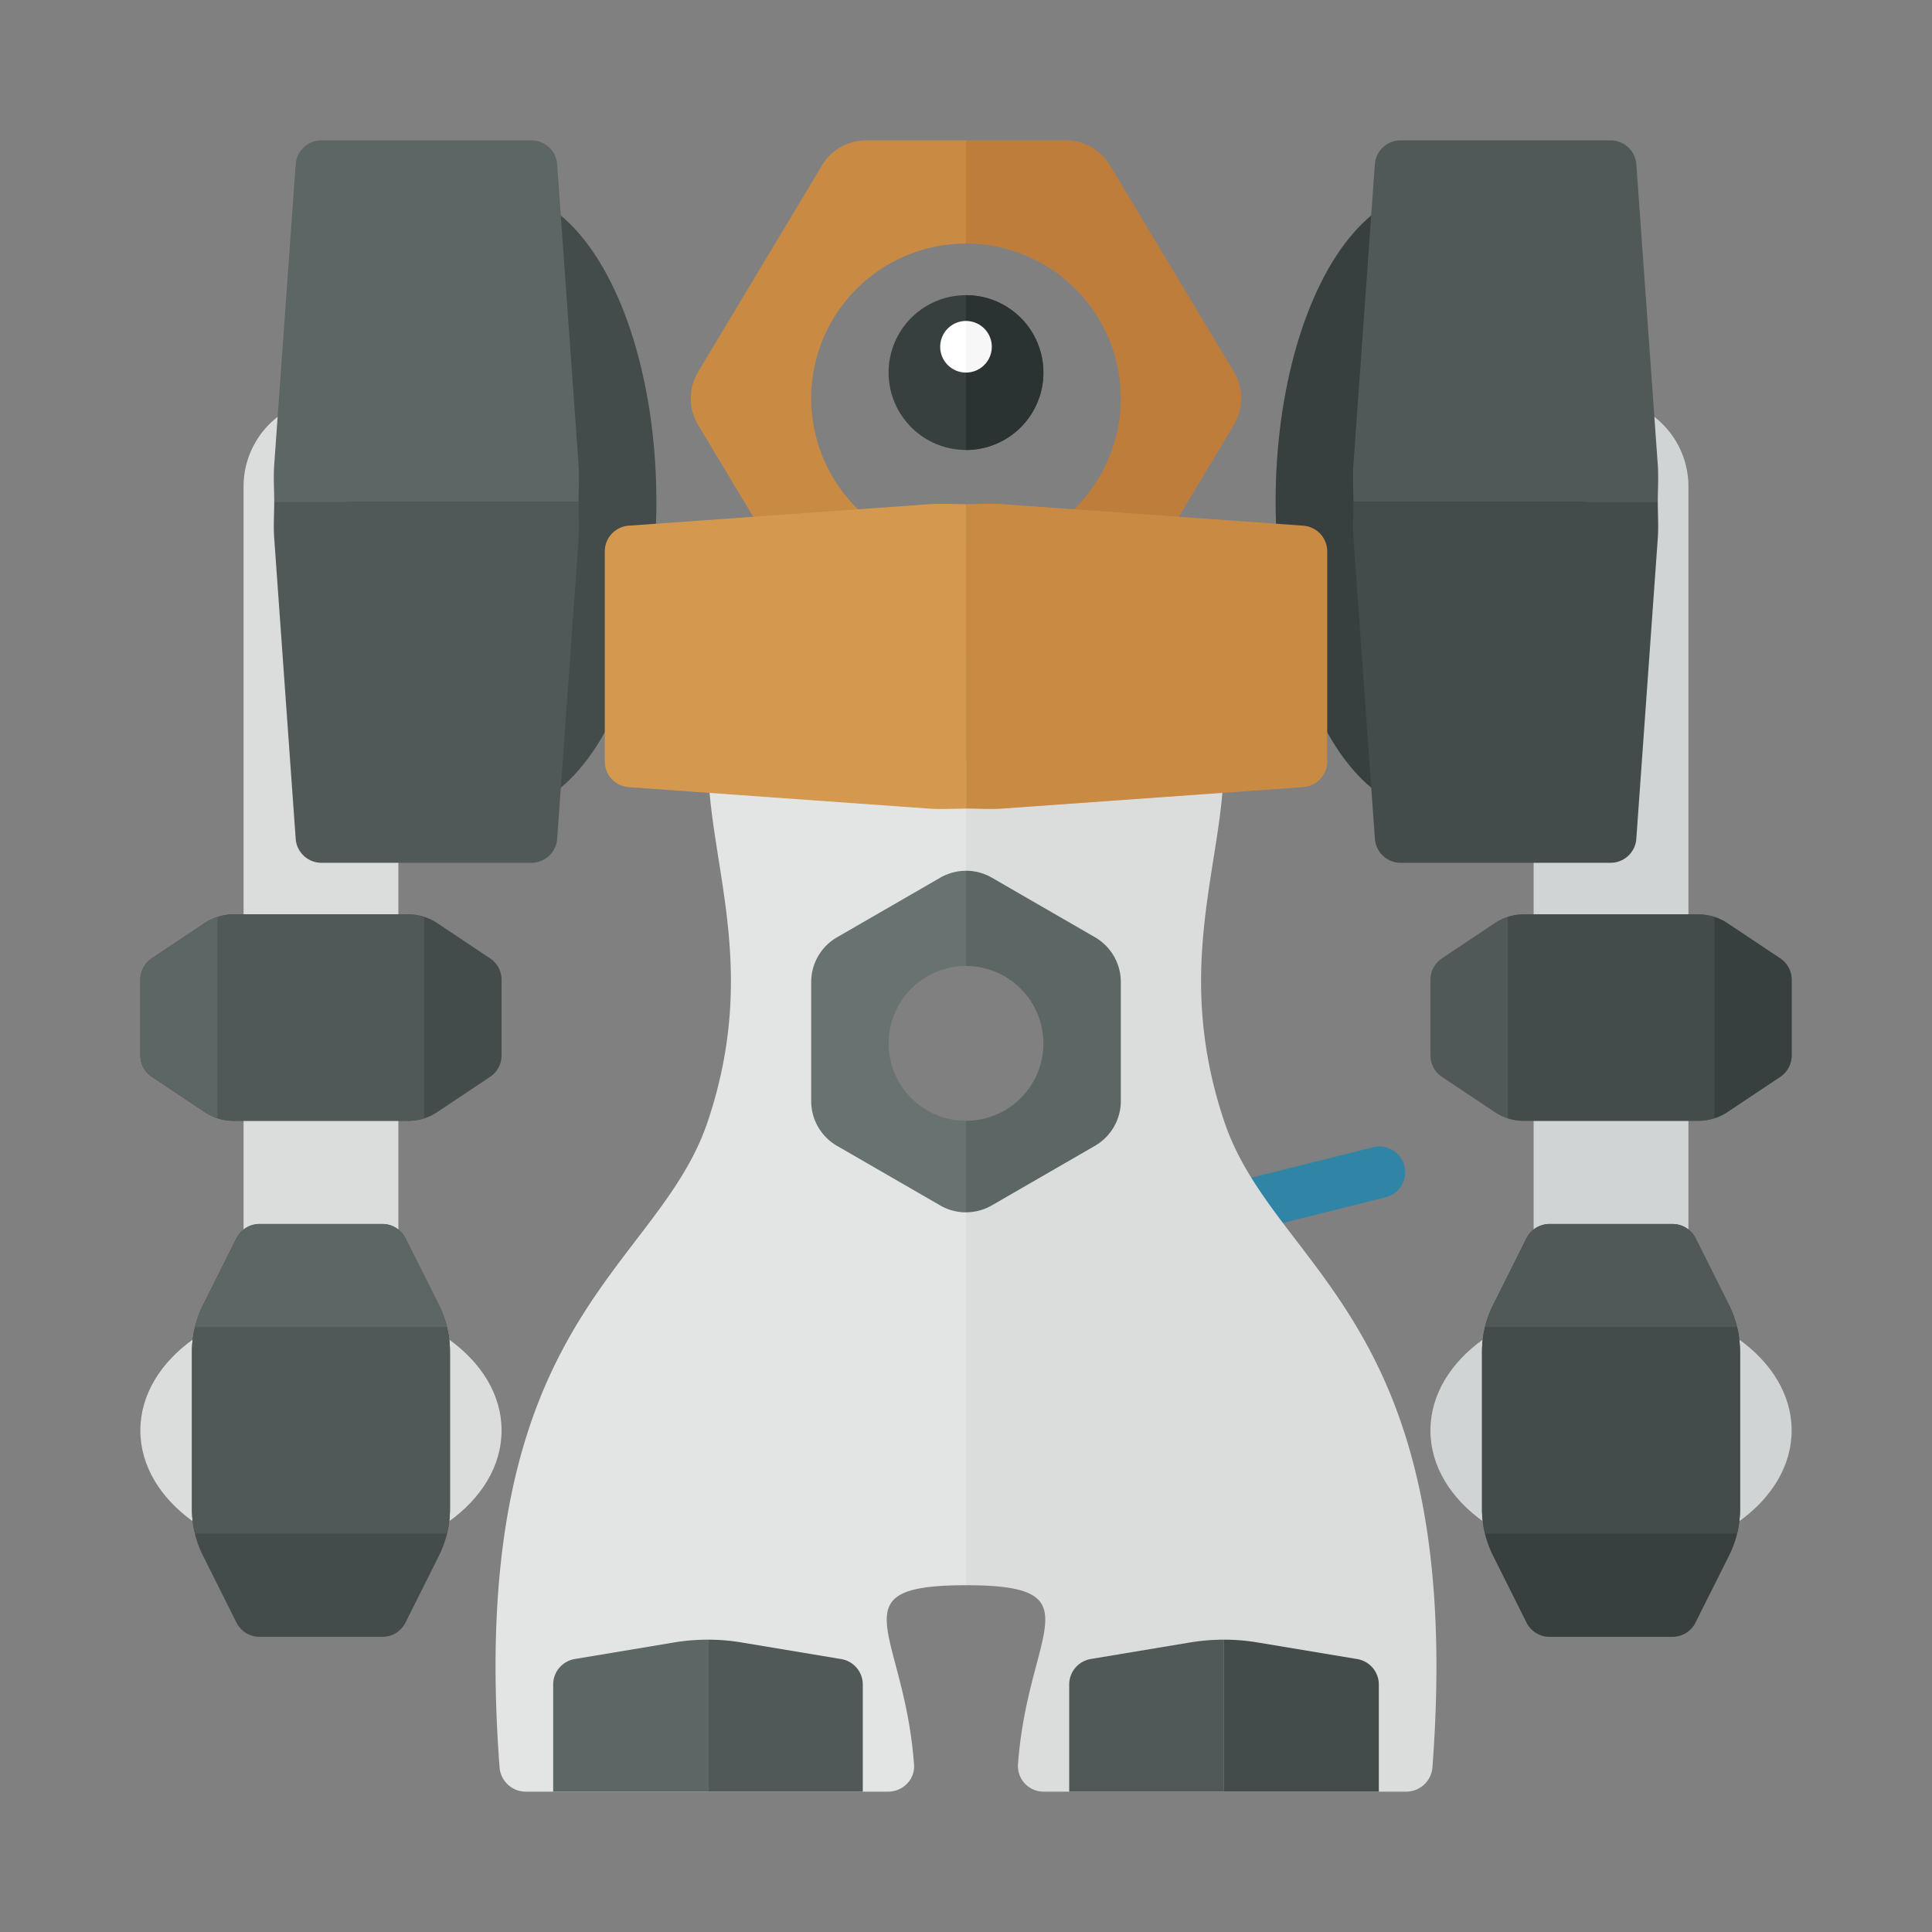 <svg xmlns="http://www.w3.org/2000/svg" width="100%" height="100%" viewBox="-2.72 -2.72 37.44 37.44"><rect x="-2.72" y="-2.72" width="37.44" height="37.44" fill="#808080" stroke="none"/><path fill="#3085A6" d="M20 21.5a.5.5 0 01-.12-.985l4-1a.5.5 0 11.242.97l-4 1A.515.515 0 0120 21.5z"/><ellipse cx="28.5" cy="25" fill="#D1D4D4" rx="3.5" ry="2.5"/><path fill="#D1D4D4" d="M30 23h-3V5h1.293A1.707 1.707 0 0130 6.707V23z"/><path fill="#373F3F" d="M30.789 27.422l-.651 1.301a.499.499 0 01-.447.277h-2.382a.5.5 0 01-.447-.276l-.651-1.301a2.003 2.003 0 01-.211-.895v-3.056c0-.31.072-.617.211-.894l.651-1.301a.5.5 0 01.447-.277h2.382a.5.5 0 01.447.276l.651 1.301c.139.278.211.585.211.895v3.056c0 .31-.072.617-.211.894z"/><path fill="#505957" d="M25.223 18.148l1.025.684c.164.11.357.168.555.168h3.394a1 1 0 00.555-.168l1.025-.684a.498.498 0 00.223-.416v-1.465a.501.501 0 00-.223-.416l-1.025-.684a1.002 1.002 0 00-.555-.167h-3.394a1 1 0 00-.555.168l-1.025.684a.498.498 0 00-.223.416v1.465c0 .167.084.323.223.415z"/><path fill="#434C4B" d="M31 23.472v3.056c0 .16-.021.318-.058.472h-4.884a2.02 2.02 0 01-.058-.472v-3.056c0-.16.021-.318.058-.472h4.884c.037.154.058.312.058.472z"/><path fill="#505957" d="M27.309 21h2.382a.5.5 0 01.447.276l.651 1.301c.067.135.118.277.153.422h-4.884c.035-.146.086-.287.153-.422l.651-1.301a.5.5 0 01.447-.276z"/><path fill="#373F3F" d="M30.5 15.049a.986.986 0 01.252.119l1.025.684a.498.498 0 01.223.416v1.465a.501.501 0 01-.223.416l-1.025.684a.986.986 0 01-.252.119v-3.903z"/><path fill="#434C4B" d="M26.5 15.049a1 1 0 01.303-.049h3.394a1 1 0 01.303.049v3.902a1 1 0 01-.303.049h-3.394a1 1 0 01-.303-.049v-3.902z"/><ellipse cx="3.5" cy="25" fill="#DADDDC" rx="3.5" ry="2.5"/><path fill="#DADDDC" d="M18 17.5a2 2 0 00-2-2V12h5c0 2-1 4 0 7 .982 2.947 4.696 3.812 4.039 12.53a.51.51 0 01-.503.47h-7.029a.496.496 0 01-.5-.52C17.191 28.883 18.558 28 16 28v-8.5a2 2 0 002-2zM2 23h3V5H3.707A1.707 1.707 0 002 6.707V23z"/><ellipse cx="7" cy="7" fill="#434C4B" rx="3" ry="6"/><ellipse cx="25" cy="7" fill="#373F3F" rx="3" ry="6"/><path fill="#E3E5E5" d="M14 17.5a2 2 0 012-2V12h-5c0 2 1 4 0 7-.982 2.947-4.696 3.812-4.039 12.53a.51.51 0 00.503.47h7.029c.284 0 .52-.237.5-.52C14.809 28.883 13.442 28 16 28v-8.5a2 2 0 01-2-2z"/><circle cx="16" cy="4.5" r="1.5" fill="#373F3F"/><path fill="#2B3332" d="M17.5 4.5A1.5 1.5 0 0016 3v3a1.5 1.5 0 001.5-1.5z"/><path fill="#FFF" d="M16 3.5a.5.5 0 000 1v-1z"/><path fill="#F7F7F7" d="M16.5 4a.5.5 0 00-.5-.5v1a.5.5 0 00.5-.5z"/><path fill="#C98B44" d="M16 8a3 3 0 110-6V0h-1.934a.997.997 0 00-.857.486l-2.4 4a1 1 0 000 1.029l2.4 4c.18.301.506.485.857.485H16V8z"/><path fill="#BF7D3C" d="M18.791.486A.997.997 0 0017.934 0H16v2a3 3 0 110 6v2h1.934a.997.997 0 00.857-.486l2.4-4a1 1 0 000-1.029l-2.4-3.999z"/><path fill="#687271" d="M16 19a1.5 1.5 0 010-3v-1.845c-.173 0-.345.045-.5.134l-2 1.155c-.309.179-.5.509-.5.866v2.309c0 .357.191.687.5.866l2 1.155c.155.089.327.134.5.134V19z"/><path fill="#5C6664" d="M17.5 17.5A1.5 1.5 0 0116 19v1.773c.173 0 .345-.045.5-.134l2-1.155c.309-.179.5-.509.5-.866v-2.309c0-.357-.191-.687-.5-.866l-2-1.155a1.003 1.003 0 00-.5-.134V16a1.5 1.5 0 011.5 1.5zM11 29.055c-.22 0-.44.018-.658.054l-1.924.321a.501.501 0 00-.418.494V32h3v-2.945z"/><path fill="#505957" d="M14 32v-2.076a.5.5 0 00-.418-.493l-1.925-.321a3.91 3.91 0 00-.657-.055V32h3zm7-2.945c-.22 0-.44.018-.658.054l-1.925.321a.501.501 0 00-.417.494V32h3v-2.945z"/><path fill="#434C4B" d="M24 32v-2.076a.5.5 0 00-.418-.493l-1.925-.321a3.91 3.91 0 00-.657-.055V32h3zm-.492-25c0 .238-.017.475 0 .712l.416 5.823a.5.5 0 00.498.465h4.069a.5.5 0 00.499-.464l.416-5.823c.017-.237 0-.475 0-.713h-5.898z"/><path fill="#505957" d="M29.406 7c0-.238.017-.475 0-.713L28.99.464A.5.5 0 0028.491 0h-4.069a.5.5 0 00-.499.464l-.416 5.823c-.017.237 0 .475 0 .712h5.899z"/><path fill="#5C6664" d="M8.492 7c0-.238.017-.475 0-.713L8.077.464A.5.5 0 007.578 0H3.509a.5.5 0 00-.499.464l-.416 5.824c-.017.237 0 .475 0 .712h5.898z"/><path fill="#505957" d="M2.594 7c0 .238-.017.475 0 .712l.416 5.823a.501.501 0 00.499.465h4.069a.5.5 0 00.499-.464l.416-5.823c.017-.237 0-.475 0-.713H2.594z"/><path fill="#D4994F" d="M16 7.051c-.238 0-.475-.017-.712 0l-5.824.416A.5.5 0 009 7.966v4.069a.5.5 0 00.464.499l5.823.416c.237.017.475 0 .713 0V7.051z"/><path fill="#C98B44" d="M22.536 7.467l-5.823-.416c-.237-.017-.475 0-.712 0v5.898c.238 0 .475.017.713 0l5.823-.416a.5.5 0 00.463-.499V7.966a.5.5 0 00-.464-.499z"/><path fill="#434C4B" d="M1.211 27.422l.651 1.301c.084.17.258.277.447.277h2.382a.5.5 0 00.447-.276l.651-1.301c.139-.278.211-.585.211-.895v-3.056c0-.31-.072-.617-.211-.894l-.651-1.301A.5.5 0 004.691 21H2.309a.5.5 0 00-.447.276l-.651 1.301a2.003 2.003 0 00-.211.895v3.056c0 .31.072.617.211.894zm5.566-9.274l-1.025.684a.995.995 0 01-.555.168H1.803a1 1 0 01-.555-.168l-1.025-.684A.498.498 0 010 17.732v-1.465c0-.167.084-.323.223-.416l1.025-.684c.164-.109.357-.167.555-.167h3.394a1 1 0 01.555.168l1.025.684a.498.498 0 01.223.416v1.465a.498.498 0 01-.223.415z"/><path fill="#505957" d="M1 23.472v3.056c0 .16.021.318.058.472h4.884A2.02 2.02 0 006 26.528v-3.056c0-.16-.021-.318-.058-.472H1.058a2.02 2.02 0 00-.058.472z"/><path fill="#5C6664" d="M4.691 21H2.309a.5.5 0 00-.447.276l-.651 1.301a2.02 2.02 0 00-.153.423h4.884a1.992 1.992 0 00-.153-.422l-.651-1.301A.499.499 0 004.691 21zM1.5 15.049a.986.986 0 00-.252.119l-1.025.684a.498.498 0 00-.223.416v1.465c0 .167.084.323.223.416l1.025.684a.986.986 0 00.252.119v-3.903z"/><path fill="#505957" d="M5.5 15.049A1 1 0 005.197 15H1.803a1 1 0 00-.303.049v3.902a1 1 0 00.303.049h3.394a1 1 0 00.303-.049v-3.902z"/></svg>
